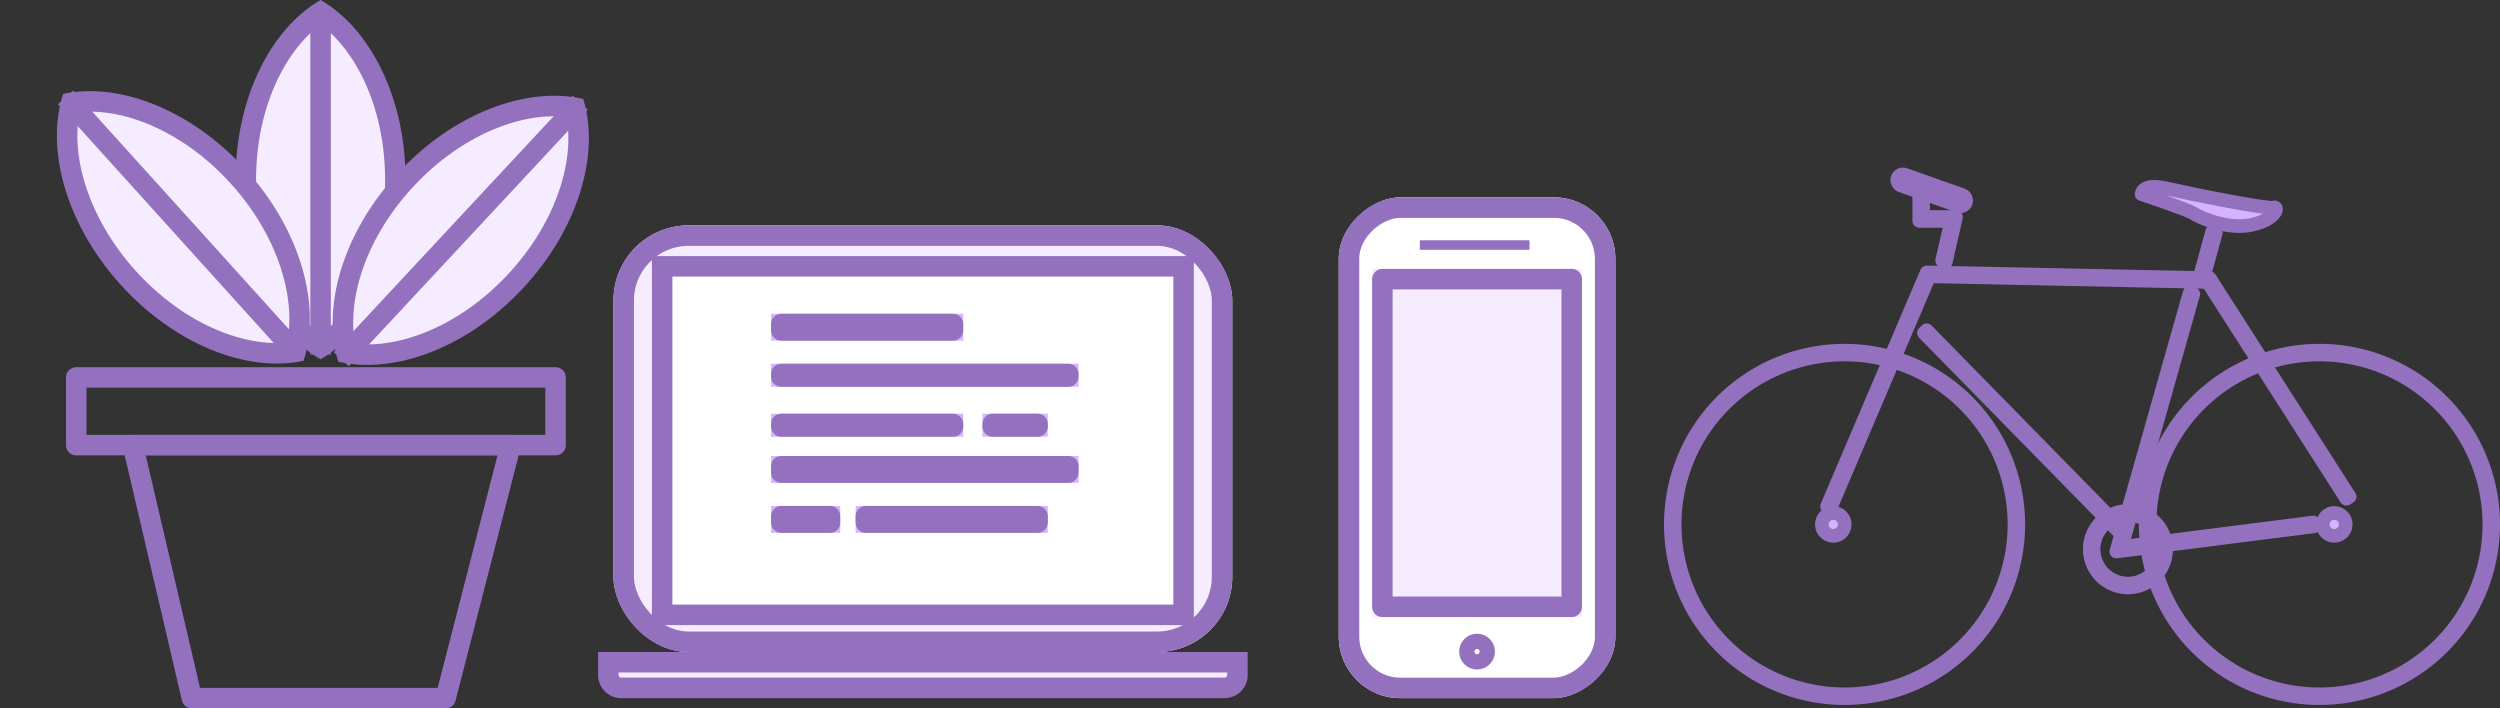 <svg xmlns="http://www.w3.org/2000/svg" xmlns:xlink="http://www.w3.org/1999/xlink" width="366.001" height="103.707" viewBox="0 0 366.001 103.707"><rect x="0" y="0" width="366.001" height="103.707" fill="#333333" stroke="none"/><defs><style>.a,.k,.l{fill:none;}.a,.c,.d,.e,.g,.h{stroke:#9371be;}.a,.b,.d,.e,.g,.h{stroke-linejoin:round;}.a,.c,.e,.g,.h{stroke-width:3px;}.b,.e{fill:#f5edff;}.c,.f,.h{fill:#fff;}.d{fill:#d5b3ff;stroke-width:2px;}.g{fill:#d6b5ff;}.i,.j{stroke:none;}.j{fill:#9371be;}.l{clip-path:url(#b);}</style><clipPath id="b"><use xlink:href="#a"/></clipPath></defs><g transform="translate(0.001 -637.793)"><g transform="translate(-8003.748 469.506)"><path class="a" d="M8048.281,317.507l8.644,37.044h37.146l9.534-37.044Z" transform="translate(-25.087 -84.057)"/><path class="a" d="M8099.474,304.729v-9.906H8029.3v9.906Z" transform="translate(-14.393 -71.28)"/><g class="b" transform="translate(8063.125 168.287) rotate(90)"><path class="i" d="M 26.297 23.391 C 20.757 23.391 15.435 22.237 10.907 20.053 C 6.884 18.114 3.74 15.495 1.758 12.446 C 3.74 9.396 6.884 6.777 10.907 4.838 C 15.435 2.654 20.757 1.5 26.297 1.5 C 31.836 1.5 37.158 2.654 41.686 4.838 C 45.709 6.777 48.853 9.396 50.835 12.446 C 48.853 15.495 45.709 18.114 41.686 20.053 C 37.158 22.237 31.836 23.391 26.297 23.391 Z"/><path class="j" d="M 26.297 3 C 20.981 3 15.885 4.103 11.558 6.189 C 9.52 7.172 7.708 8.348 6.174 9.684 C 5.178 10.553 4.312 11.477 3.587 12.446 C 4.312 13.414 5.178 14.338 6.174 15.207 C 7.708 16.543 9.52 17.719 11.558 18.702 C 15.885 20.788 20.981 21.891 26.297 21.891 C 31.612 21.891 36.708 20.788 41.035 18.702 C 43.073 17.719 44.885 16.543 46.418 15.207 C 47.415 14.338 48.281 13.414 49.005 12.446 C 48.281 11.477 47.415 10.553 46.418 9.684 C 44.885 8.348 43.073 7.172 41.035 6.189 C 36.708 4.103 31.612 3 26.297 3 M 26.297 -1.9073486328125e-06 C 38.206 -1.9073486328125e-06 48.399 5.149 52.593 12.446 C 48.399 19.742 38.206 24.891 26.297 24.891 C 14.387 24.891 4.194 19.742 0 12.446 C 4.194 5.149 14.387 -1.9073486328125e-06 26.297 -1.9073486328125e-06 Z"/></g><g class="b" transform="translate(8022.245 173.701) rotate(48)"><path class="i" d="M 26.297 23.391 C 20.757 23.391 15.435 22.237 10.907 20.053 C 6.884 18.114 3.74 15.495 1.758 12.446 C 3.74 9.396 6.884 6.777 10.907 4.838 C 15.435 2.654 20.757 1.5 26.297 1.5 C 31.836 1.5 37.158 2.654 41.686 4.838 C 45.709 6.777 48.853 9.396 50.835 12.446 C 48.853 15.495 45.709 18.114 41.686 20.053 C 37.158 22.237 31.836 23.391 26.297 23.391 Z"/><path class="j" d="M 26.297 3 C 20.981 3 15.885 4.103 11.558 6.189 C 9.52 7.172 7.708 8.348 6.174 9.684 C 5.178 10.553 4.312 11.477 3.587 12.446 C 4.312 13.414 5.178 14.338 6.174 15.207 C 7.708 16.543 9.52 17.719 11.558 18.702 C 15.885 20.788 20.981 21.891 26.297 21.891 C 31.612 21.891 36.708 20.788 41.035 18.702 C 43.073 17.719 44.885 16.543 46.418 15.207 C 47.415 14.338 48.281 13.414 49.005 12.446 C 48.281 11.477 47.415 10.553 46.418 9.684 C 44.885 8.348 43.073 7.172 41.035 6.189 C 36.708 4.103 31.612 3 26.297 3 M 26.297 -1.9073486328125e-06 C 38.206 -1.9073486328125e-06 48.399 5.149 52.593 12.446 C 48.399 19.742 38.206 24.891 26.297 24.891 C 14.387 24.891 4.194 19.742 0 12.446 C 4.194 5.149 14.387 -1.9073486328125e-06 26.297 -1.9073486328125e-06 Z"/></g><g class="b" transform="translate(8098.24 191.263) rotate(133)"><path class="i" d="M 26.297 23.391 C 20.757 23.391 15.435 22.237 10.907 20.053 C 6.884 18.114 3.74 15.495 1.758 12.446 C 3.74 9.396 6.884 6.777 10.907 4.838 C 15.435 2.654 20.757 1.5 26.297 1.5 C 31.836 1.5 37.158 2.654 41.686 4.838 C 45.709 6.777 48.853 9.396 50.835 12.446 C 48.853 15.495 45.709 18.114 41.686 20.053 C 37.158 22.237 31.836 23.391 26.297 23.391 Z"/><path class="j" d="M 26.297 3 C 20.981 3 15.885 4.103 11.558 6.189 C 9.52 7.172 7.708 8.348 6.174 9.684 C 5.178 10.553 4.312 11.477 3.587 12.446 C 4.312 13.414 5.178 14.338 6.174 15.207 C 7.708 16.543 9.52 17.719 11.558 18.702 C 15.885 20.788 20.981 21.891 26.297 21.891 C 31.612 21.891 36.708 20.788 41.035 18.702 C 43.073 17.719 44.885 16.543 46.418 15.207 C 47.415 14.338 48.281 13.414 49.005 12.446 C 48.281 11.477 47.415 10.553 46.418 9.684 C 44.885 8.348 43.073 7.172 41.035 6.189 C 36.708 4.103 31.612 3 26.297 3 M 26.297 -1.9073486328125e-06 C 38.206 -1.9073486328125e-06 48.399 5.149 52.593 12.446 C 48.399 19.742 38.206 24.891 26.297 24.891 C 14.387 24.891 4.194 19.742 0 12.446 C 4.194 5.149 14.387 -1.9073486328125e-06 26.297 -1.9073486328125e-06 Z"/></g><path class="c" d="M8111.221,170.419V221.39" transform="translate(-60.541 -1.201)"/><path class="c" d="M8025.723,200.94l34.092,37.717" transform="translate(-12.379 -18.394)"/><path class="c" d="M8118.154,240.282l34.987-37.552" transform="translate(-64.447 -19.402)"/></g><g transform="translate(48.504 -4061.85)"><path class="d" d="M401.135,645.088a25.433,25.433,0,1,1,25.433-25.433,25.433,25.433,0,0,1-25.433,25.433Zm0-50.307a24.874,24.874,0,1,0,24.874,24.874A24.874,24.874,0,0,0,401.135,594.781Z" transform="translate(-179.596 4156.762)"/><path class="d" d="M681.134,645.088a25.433,25.433,0,1,1,25.433-25.433A25.433,25.433,0,0,1,681.134,645.088Zm0-50.307a24.874,24.874,0,1,0,24.874,24.874A24.874,24.874,0,0,0,681.134,594.781Z" transform="translate(-390.071 4156.762)"/><ellipse class="d" cx="1.677" cy="1.677" rx="1.677" ry="1.677" transform="translate(218.212 4774.739)"/><ellipse class="d" cx="1.677" cy="1.677" rx="1.677" ry="1.677" transform="translate(291.556 4774.739)"/><path class="d" d="M343.094,464.421l-.514-.219,14.607-34.27,41.422.845.08.126,20.4,31.861-.471.3L398.3,431.329l-40.746-.832Z" transform="translate(-123.612 4309.59)"/><path class="d" d="M500.125,478.529l10.736-37.858.538.152-10.5,37.044,28.088-3.58.07.555Z" transform="translate(-238.802 4301.851)"/><rect class="d" width="0.559" height="41.108" transform="matrix(0.714, -0.7, 0.7, 0.714, 233.163, 4748.384)"/><rect class="d" width="6.373" height="0.559" transform="matrix(0.263, -0.965, 0.965, 0.263, 273.672, 4739.73)"/><path class="d" d="M388.406,399.509l-.546-.124,1.32-5.807H384.5v-3.633h.559v3.074h4.822Z" transform="translate(-152.027 4338.401)"/><path class="d" d="M643.7,509.455s0-1.677,3.633-.838,14.813,3.074,15.651,2.795.559,1.677-3.074,2.515-7.825-1.118-8.664-1.677S643.7,509.455,643.7,509.455Z" transform="translate(-378.67 4218.611)"/><path class="d" d="M618.291,689.4a5.59,5.59,0,1,1,5.59-5.59A5.59,5.59,0,0,1,618.291,689.4Zm0-10.62a5.031,5.031,0,1,0,5.031,5.031A5.031,5.031,0,0,0,618.291,678.781Z" transform="translate(-355.262 4096.238)"/><rect class="d" width="10.62" height="1.677" rx="0.838" transform="matrix(0.943, 0.333, -0.333, 0.943, 229.568, 4724.946)"/></g><g transform="translate(-11805.441 -68.215)"><g class="e" transform="translate(11895.251 739)"><rect class="i" width="90.597" height="62.461" rx="11"/><rect class="k" x="1.5" y="1.5" width="87.597" height="59.461" rx="9.5"/></g><g class="f" transform="translate(11900.878 743.502)"><path class="i" d="M 77.843 52.521 L 1.5 52.521 L 1.5 1.5 L 77.843 1.5 L 77.843 52.521 Z"/><path class="j" d="M 3 3 L 3 51.021 L 76.343 51.021 L 76.343 3 L 3 3 M 0 -3.814697265625e-06 L 79.343 -3.814697265625e-06 L 79.343 54.021 L 0 54.021 L 0 -3.814697265625e-06 Z"/></g><g class="b" transform="translate(11893 801.461)"><path class="i" d="M 91.723 5.253 L 3.376 5.253 C 2.342 5.253 1.5 4.411 1.5 3.376 L 1.5 1.5 L 3.376 1.5 L 91.723 1.5 L 93.599 1.5 L 93.599 3.376 C 93.599 4.411 92.757 5.253 91.723 5.253 Z"/><path class="j" d="M 91.723 3.753 C 91.93 3.753 92.099 3.584 92.099 3.376 L 92.099 3 L 91.723 3 L 3.376 3 L 3 3 L 3 3.376 C 3 3.584 3.169 3.753 3.376 3.753 L 91.723 3.753 M 91.723 6.753 L 3.376 6.753 C 1.512 6.753 9.382981261296663e-06 5.241 9.382981261296663e-06 3.376 L 9.382981261296663e-06 -3.681740281535895e-06 L 3.376 -3.681740281535895e-06 L 91.723 -3.681740281535895e-06 L 95.099 -3.681740281535895e-06 L 95.099 3.376 C 95.099 5.241 93.587 6.753 91.723 6.753 Z"/></g><g transform="translate(11918.322 751.943)"><g class="g" transform="translate(0 0)"><rect class="i" width="28.136" height="3.939"/><rect class="k" x="1.5" y="1.5" width="25.136" height="0.939"/></g><g class="g" transform="translate(0 7.315)"><rect class="i" width="45.017" height="3.376"/><rect class="k" x="1.5" y="1.5" width="42.017" height="0.376"/></g><g class="g" transform="translate(0 14.631)"><rect class="i" width="28.136" height="3.376"/><rect class="k" x="1.5" y="1.5" width="25.136" height="0.376"/></g><g class="g" transform="translate(30.949 14.631)"><rect class="i" width="9.566" height="3.376"/><rect class="k" x="1.5" y="1.5" width="6.566" height="0.376"/></g><g class="g" transform="translate(0 20.82)"><rect class="i" width="45.017" height="3.939"/><rect class="k" x="1.5" y="1.5" width="42.017" height="0.939"/></g><g class="g" transform="translate(0 28.136)"><rect class="i" width="10.129" height="3.939"/><rect class="k" x="1.5" y="1.5" width="7.129" height="0.939"/></g><g class="g" transform="translate(12.38 28.136)"><rect class="i" width="28.136" height="3.939"/><rect class="k" x="1.5" y="1.5" width="25.136" height="0.939"/></g></g></g><g transform="translate(-491.008 1484) rotate(-90)"><g class="h" transform="translate(744 687)"><rect class="i" width="73.315" height="40.498" rx="9"/><rect class="k" x="1.5" y="1.5" width="70.315" height="37.498" rx="7.5"/></g><g class="e" transform="translate(755.87 691.888)"><rect class="i" width="50.971" height="30.722"/><rect class="k" x="1.5" y="1.5" width="47.971" height="27.722"/></g><g class="h" transform="translate(748.189 704.628)"><circle class="i" cx="2.621" cy="2.621" r="2.621"/><circle class="k" cx="2.621" cy="2.621" r="1.121"/></g><g class="h" transform="translate(809.634 698.87)"><rect id="a" class="i" width="1.396" height="16.059"/><path class="l" d="M0,1.5h1.396M1.5,0v16.059M1.396,14.559h-1.396M-0.104,16.059v-16.059"/></g></g></g></svg>